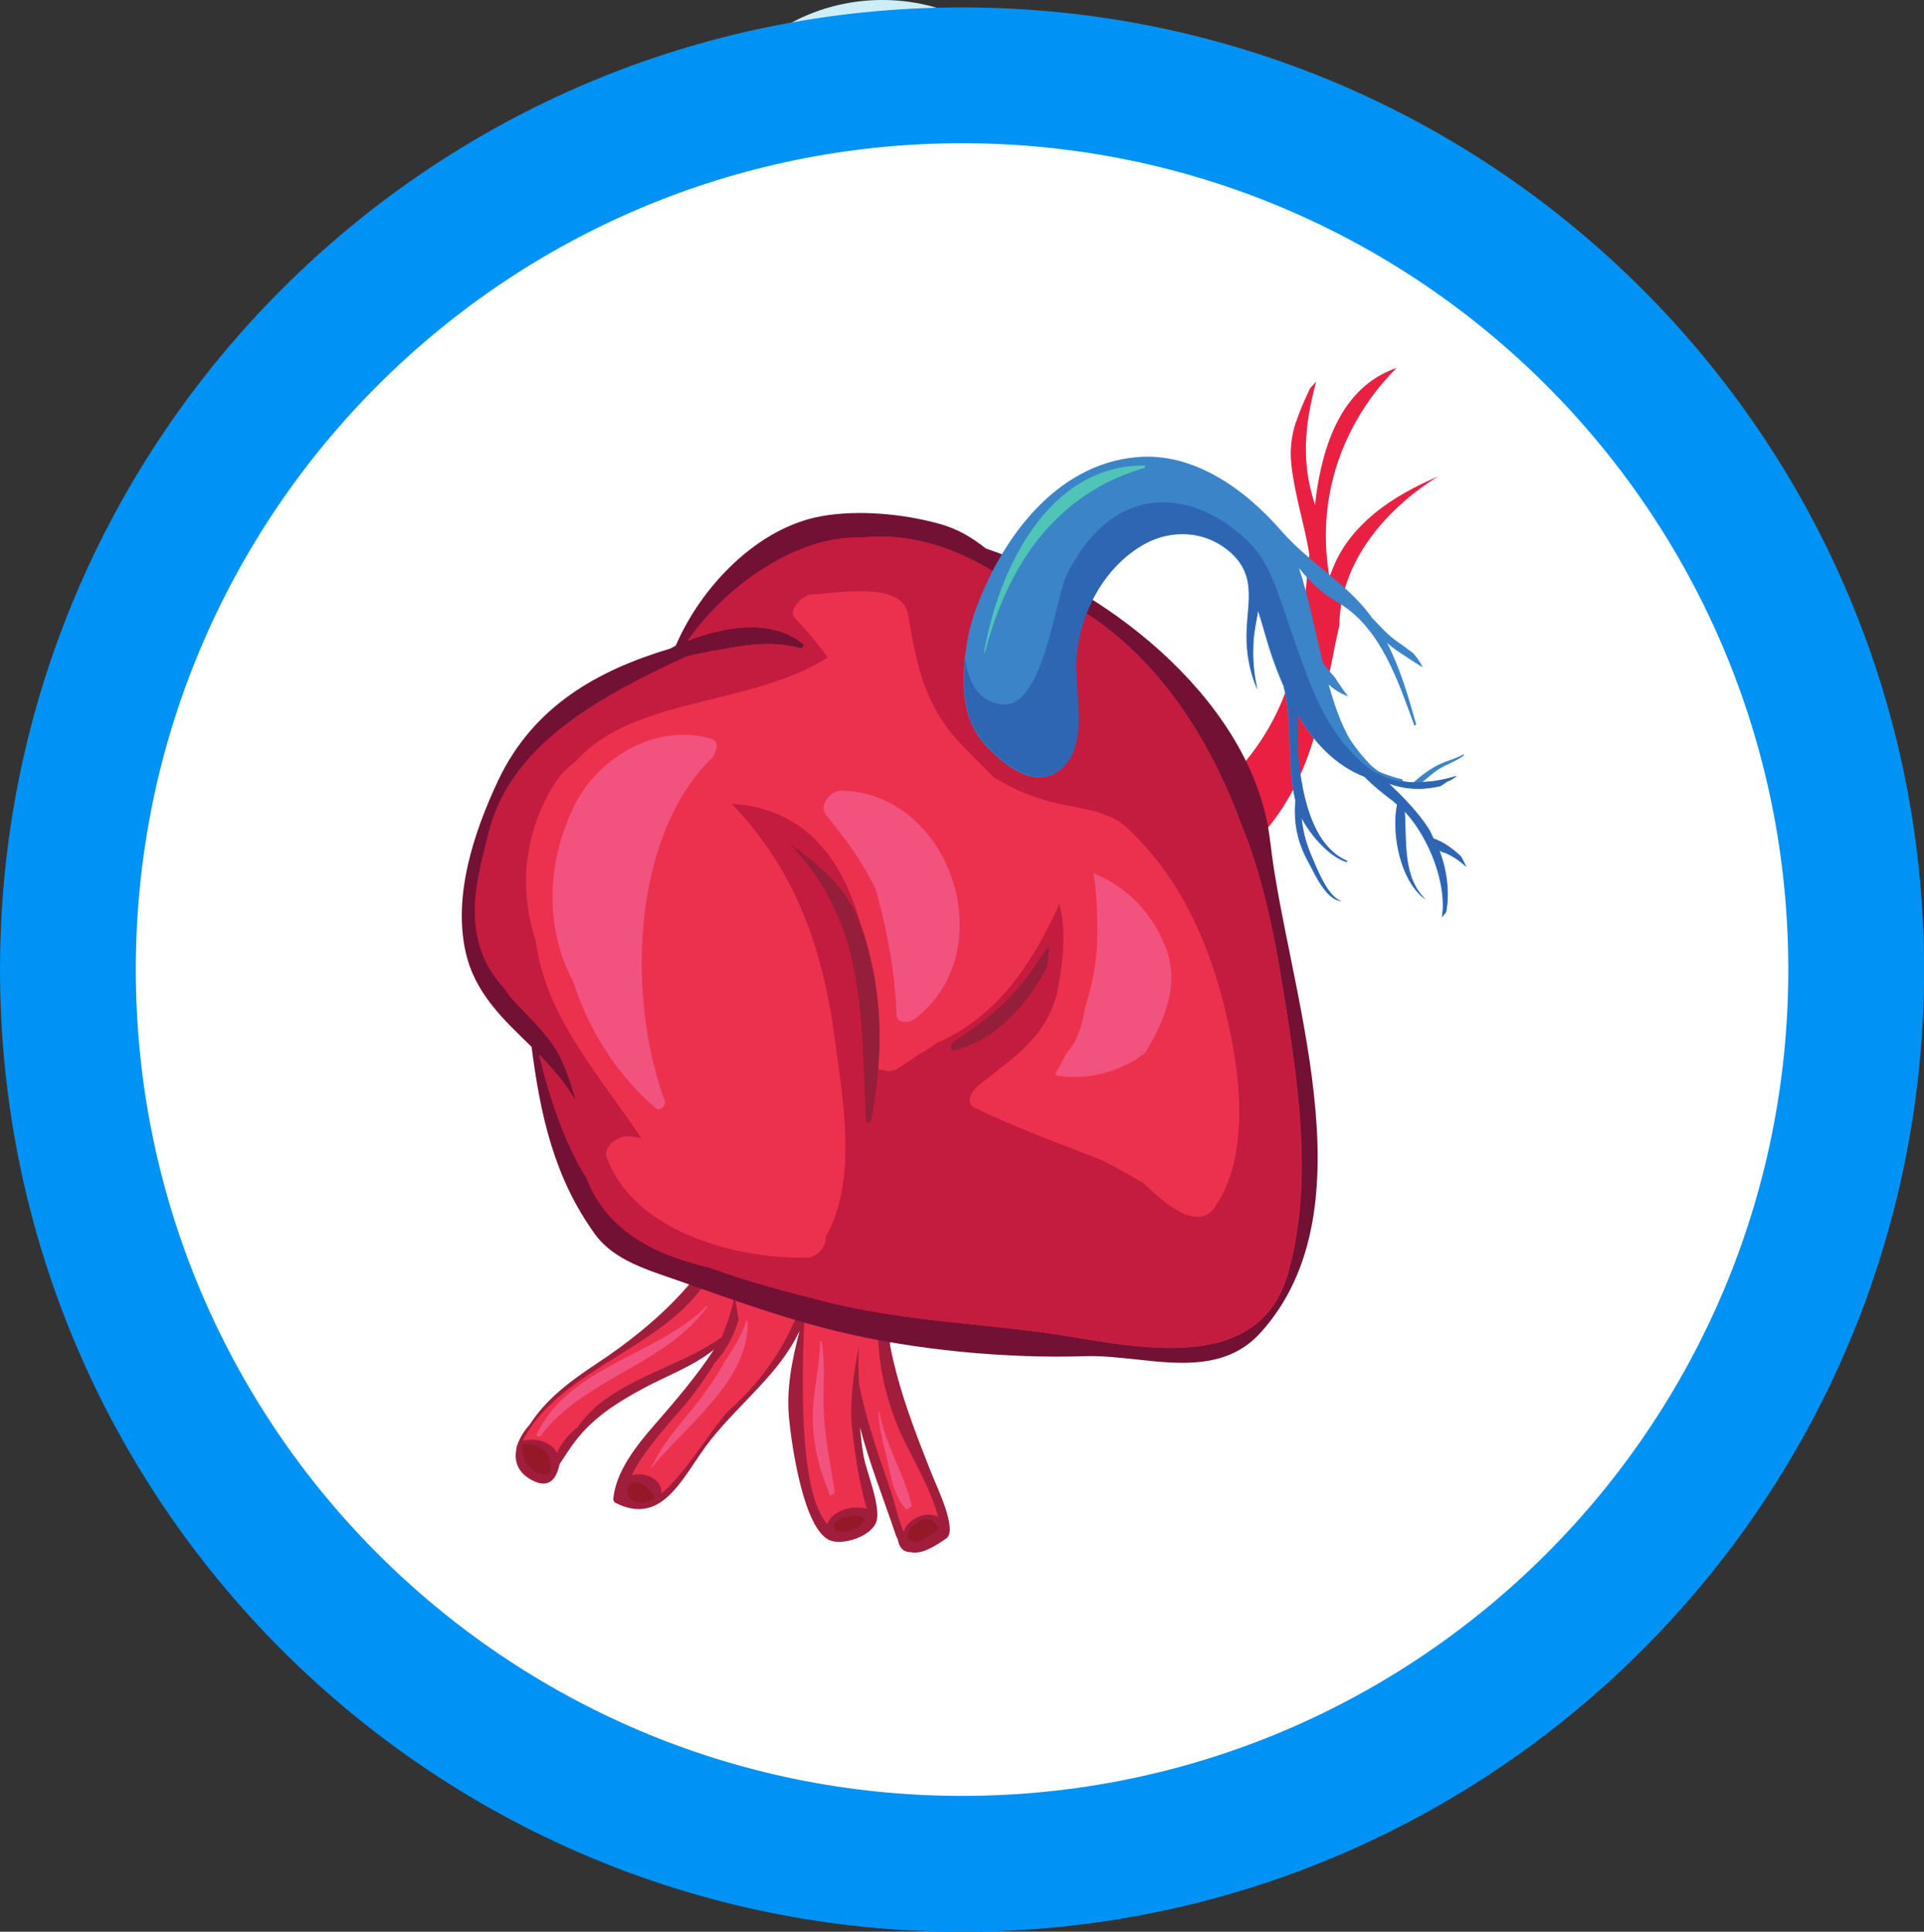 <?xml version="1.0" encoding="UTF-8" standalone="no"?>
<svg
   xmlns:dc="http://purl.org/dc/elements/1.1/"
   xmlns:cc="http://creativecommons.org/ns#"
   xmlns:rdf="http://www.w3.org/1999/02/22-rdf-syntax-ns#"
   xmlns:svg="http://www.w3.org/2000/svg"
   xmlns="http://www.w3.org/2000/svg"
   xmlns:sodipodi="http://sodipodi.sourceforge.net/DTD/sodipodi-0.dtd"
   xmlns:inkscape="http://www.inkscape.org/namespaces/inkscape"
   id="svg5000"
   version="1.1"
   viewBox="0 0 19.99 20.067"
   height="20.067mm"
   width="19.99mm"
   sodipodi:docname="heart.svg"
   inkscape:version="0.92.3 (2405546, 2018-03-11)">
  <rect x="0" y="0" width="19.99" height="20.067" fill="#333333" stroke="none"/>
  <sodipodi:namedview
     pagecolor="#ffffff"
     bordercolor="#666666"
     borderopacity="1"
     objecttolerance="10"
     gridtolerance="10"
     guidetolerance="10"
     inkscape:pageopacity="0"
     inkscape:pageshadow="2"
     inkscape:window-width="1366"
     inkscape:window-height="662"
     id="namedview44"
     showgrid="false"
     inkscape:zoom="3.1115958"
     inkscape:cx="0.33672599"
     inkscape:cy="37.922664"
     inkscape:window-x="0"
     inkscape:window-y="27"
     inkscape:window-maximized="1"
     inkscape:current-layer="layer1" />
  <defs
     id="defs4994" />
  <g
     transform="translate(-126.832,-178.865)"
     id="layer1">
    <path
       id="path492"
       style="fill:#cceef7;fill-opacity:1;fill-rule:nonzero;stroke:none;stroke-width:0.035"
       d="m 135.999,182.881 c 1.109,0 2.008,-0.899 2.008,-2.008 0,-1.109 -0.899,-2.008 -2.008,-2.008 -1.109,0 -2.008,0.899 -2.008,2.008 0,1.109 0.899,2.008 2.008,2.008" />
    <path
       id="path534"
       style="fill:#cceef7;fill-opacity:1;fill-rule:nonzero;stroke:none;stroke-width:0.035"
       d="m 131.558,186.954 c 0.905,0 1.637,-0.734 1.637,-1.638 0,-0.906 -0.733,-1.638 -1.637,-1.638 -0.905,0 -1.638,0.733 -1.638,1.638 0,0.905 0.733,1.638 1.638,1.638" />
    <path
       id="path536"
       style="fill:#cceef7;fill-opacity:1;fill-rule:nonzero;stroke:none;stroke-width:0.035"
       d="m 135.999,187.298 c 1.095,0 1.983,-0.888 1.983,-1.982 0,-1.095 -0.888,-1.984 -1.983,-1.984 -1.095,0 -1.983,0.889 -1.983,1.984 0,1.095 0.888,1.982 1.983,1.982" />
    <path
       id="path538"
       style="fill:#cceef7;fill-opacity:1;fill-rule:nonzero;stroke:none;stroke-width:0.035"
       d="m 140.441,187.618 c 1.272,0 2.302,-1.031 2.302,-2.303 0,-1.273 -1.031,-2.304 -2.302,-2.304 -1.272,0 -2.303,1.031 -2.303,2.304 0,1.272 1.031,2.303 2.303,2.303" />
    <path
       id="path576"
       style="fill:#cceef7;fill-opacity:1;fill-rule:nonzero;stroke:none;stroke-width:0.035"
       d="m 131.558,191.334 c 0.87,0 1.577,-0.706 1.577,-1.577 0,-0.871 -0.706,-1.577 -1.577,-1.577 -0.871,0 -1.576,0.706 -1.576,1.577 0,0.871 0.706,1.577 1.576,1.577" />
    <path
       id="path578"
       style="fill:#cceef7;fill-opacity:1;fill-rule:nonzero;stroke:none;stroke-width:0.035"
       d="m 135.999,191.678 c 1.061,0 1.921,-0.86 1.921,-1.921 0,-1.061 -0.86,-1.922 -1.921,-1.922 -1.062,0 -1.922,0.861 -1.922,1.922 0,1.061 0.86,1.921 1.922,1.921" />
    <path
       id="path580"
       style="fill:#cceef7;fill-opacity:1;fill-rule:nonzero;stroke:none;stroke-width:0.035"
       d="m 140.441,191.999 c 1.238,0 2.241,-1.004 2.241,-2.242 0,-1.239 -1.004,-2.242 -2.241,-2.242 -1.239,0 -2.242,1.003 -2.242,2.242 0,1.238 1.003,2.242 2.242,2.242" />
    <path
       id="path620"
       style="fill:#cceef7;fill-opacity:1;fill-rule:nonzero;stroke:none;stroke-width:0.035"
       d="m 131.558,195.676 c 0.816,0 1.478,-0.661 1.478,-1.479 0,-0.816 -0.662,-1.477 -1.478,-1.477 -0.816,0 -1.478,0.661 -1.478,1.477 0,0.817 0.661,1.479 1.478,1.479" />
    <path
       id="path622"
       style="fill:#cceef7;fill-opacity:1;fill-rule:nonzero;stroke:none;stroke-width:0.035"
       d="m 135.999,196.021 c 1.007,0 1.822,-0.816 1.822,-1.824 0,-1.006 -0.816,-1.822 -1.822,-1.822 -1.007,0 -1.823,0.816 -1.823,1.822 0,1.008 0.816,1.824 1.823,1.824" />
    <path
       id="path624"
       style="fill:#cceef7;fill-opacity:1;fill-rule:nonzero;stroke:none;stroke-width:0.035"
       d="m 140.441,196.329 c 1.176,0 2.13,-0.954 2.13,-2.131 0,-1.175 -0.954,-2.13 -2.13,-2.13 -1.177,0 -2.131,0.955 -2.131,2.13 0,1.178 0.954,2.131 2.131,2.131" />
    <path
       id="path1008"
       style="fill:#0092f4;fill-opacity:1;fill-rule:nonzero;stroke:none;stroke-width:0.035"
       d="m 146.823,188.937 c 0,5.521 -4.475,9.996 -9.996,9.996 -5.52,0 -9.995,-4.475 -9.995,-9.996 0,-5.52 4.475,-9.995 9.995,-9.995 5.521,0 9.996,4.475 9.996,9.995" />
    <path
       id="path1010"
       style="fill:#ffffff;fill-opacity:1;fill-rule:nonzero;stroke:none;stroke-width:0.035"
       d="m 145.412,188.937 c 0,4.741 -3.843,8.584 -8.585,8.584 -4.74,0 -8.584,-3.843 -8.584,-8.584 0,-4.741 3.843,-8.584 8.584,-8.584 4.741,0 8.585,3.843 8.585,8.584" />
    <path
       id="path1012"
       style="fill:#e92042;fill-opacity:1;fill-rule:nonzero;stroke:none;stroke-width:0.035"
       d="m 140.658,184.818 -0.013,0.044 c -0.237,-1.379 0.723,-2.184 0.695,-2.174 -0.495,0.172 -0.728,0.655 -0.822,1.245 -0.01,0.06 -0.016,0.12 -0.024,0.181 l -0.004,-0.021 c -0.144,-0.435 -0.099,-0.835 0.017,-1.264 l -0.064,0.07 c -0.045,0.096 -0.086,0.188 -0.12,0.279 l -0.021,0.06 -0.007,0.014 c -0.043,0.136 -0.065,0.277 -0.045,0.451 0.037,0.319 0.136,0.611 0.186,0.921 -0.043,0.43 -0.082,0.857 -0.201,1.282 -0.226,0.81 -0.988,1.582 -1.847,1.68 -0.191,-0.008 -0.37,-0.032 -0.506,-0.06 -0.116,-0.024 -0.283,0.153 -0.267,0.28 -0.045,0.035 -0.085,0.079 -0.114,0.131 -0.084,0.153 -0.018,0.253 0.109,0.318 l 0.03,0.061 c 0.232,0.211 0.54,0.162 0.86,0.013 0.699,-0.142 1.322,-0.509 1.701,-1.143 0.339,-0.565 0.406,-1.204 0.546,-1.823 0.016,-0.994 1.042,-1.555 1.029,-1.549 -0.466,0.196 -0.94,0.501 -1.116,1.007" />
    <path
       id="path1014"
       style="fill:#a01e3b;fill-opacity:1;fill-rule:nonzero;stroke:none;stroke-width:0.035"
       d="m 136.523,194.203 c -0.177,-0.446 -0.347,-0.876 -0.441,-1.35 l -0.004,-0.037 0.008,-0.025 c -0.039,-0.326 -0.038,-0.701 0.032,-1.026 0.03,-0.139 0.131,-0.333 0.16,-0.501 l 0.046,-0.062 c 0.02,-0.062 0.023,-0.125 -0.009,-0.189 -0.136,-0.274 -0.535,-0.364 -0.809,-0.366 -0.3,-0.001 -0.628,-0.007 -0.872,0.19 -0.135,0.108 -0.16,0.296 -0.173,0.473 -0.143,0.73 -0.847,1.336 -1.425,1.717 -0.283,0.187 -0.528,0.37 -0.701,0.638 -0.059,0.064 -0.105,0.14 -0.13,0.216 l -0.002,0.004 -0.002,0.008 -0.005,0.031 c -0.023,0.119 0.014,0.237 0.16,0.316 0.185,0.1 0.258,-0.018 0.29,-0.165 0.052,-0.08 0.103,-0.16 0.161,-0.237 0.182,-0.238 0.415,-0.389 0.673,-0.531 0.267,-0.148 0.539,-0.238 0.769,-0.421 -0.182,0.279 -0.404,0.536 -0.619,0.783 -0.185,0.212 -0.404,0.486 -0.427,0.776 l 0.014,0.027 c 0.514,0.27 0.72,-0.301 0.998,-0.648 0.316,-0.397 0.714,-0.688 0.924,-1.133 -0.076,0.298 -0.141,0.598 -0.108,0.92 0.024,0.243 0.146,1.144 0.425,1.256 0.136,0.054 0.426,-0.041 0.48,-0.191 0.054,-0.152 -0.101,-0.523 -0.13,-0.677 -0.019,-0.101 -0.029,-0.204 -0.039,-0.307 0.099,0.378 0.245,0.741 0.374,1.125 l 0.019,0.041 c 0.013,0.074 0.049,0.131 0.131,0.131 0.112,0.028 0.251,-0.058 0.372,-0.142 0.123,-0.086 -0.101,-0.544 -0.141,-0.647" />
    <path
       id="path1016"
       style="fill:#951829;fill-opacity:1;fill-rule:nonzero;stroke:none;stroke-width:0.035"
       d="m 132.485,194.185 c -0.012,0 -0.024,-0.002 -0.039,-0.008 -0.149,-0.055 -0.197,-0.178 -0.183,-0.305 0.013,-0.006 0.028,-0.008 0.045,-0.008 0.064,0 0.143,0.039 0.169,0.059 0.073,0.055 0.073,0.136 0.076,0.216 l -0.019,0.03 c -0.014,0.009 -0.03,0.016 -0.05,0.016" />
    <path
       id="path1018"
       style="fill:#951829;fill-opacity:1;fill-rule:nonzero;stroke:none;stroke-width:0.035"
       d="m 133.5,194.478 c -0.007,0 -0.014,-3.4e-4 -0.021,-0.002 -0.107,-0.015 -0.138,-0.075 -0.125,-0.162 l 0.054,-0.047 c 0.01,-0.002 0.02,-0.003 0.03,-0.003 0.035,0 0.067,0.013 0.095,0.04 0.049,0.044 0.079,0.069 0.101,0.127 -0.046,0.029 -0.091,0.047 -0.134,0.047" />
    <path
       id="path1020"
       style="fill:#951829;fill-opacity:1;fill-rule:nonzero;stroke:none;stroke-width:0.035"
       d="m 135.598,194.776 c -0.035,0 -0.066,-0.009 -0.096,-0.024 -0.045,-0.108 0.143,-0.141 0.202,-0.143 0.002,0 0.004,0 0.006,0 0.04,0 0.075,0.013 0.106,0.033 -0.019,0.048 -0.048,0.086 -0.094,0.1 l -0.008,-7.1e-4 -0.039,0.021 c -0.027,0.009 -0.053,0.013 -0.077,0.013" />
    <path
       id="path1022"
       style="fill:#ec314f;fill-opacity:1;fill-rule:nonzero;stroke:none;stroke-width:0.035"
       d="m 136.066,194.294 v -0.006 c -0.122,-0.346 -0.235,-0.683 -0.309,-1.044 -0.005,-0.128 -0.009,-0.257 -0.002,-0.386 -0.051,0.248 -0.085,0.496 -0.078,0.749 0.012,0.143 0.029,0.285 0.052,0.429 0.024,0.169 0.063,0.338 0.108,0.503 -0.076,-0.026 -0.187,-0.012 -0.25,0.013 -0.063,0.024 -0.14,0.075 -0.158,0.145 -0.314,-0.331 -0.268,-1.668 -0.227,-2.373 l -0.019,0.021 c -0.158,0.464 -0.409,0.839 -0.771,1.167 -0.148,0.132 -0.446,0.652 -0.709,0.869 0.017,-0.15 -0.173,-0.231 -0.308,-0.19 0.136,-0.291 0.542,-0.708 0.602,-0.791 0.097,-0.13 0.185,-0.253 0.263,-0.379 0.115,-0.126 0.201,-0.284 0.247,-0.453 l -0.003,-0.006 c -0.012,-0.078 -0.024,-0.156 -0.04,-0.234 -0.028,0.147 -0.077,0.293 -0.136,0.431 -0.364,0.254 -0.805,0.367 -1.175,0.619 -0.141,0.095 -0.24,0.201 -0.323,0.316 -0.079,0.063 -0.137,0.129 -0.189,0.217 l -0.02,0.05 c -0.059,-0.125 -0.246,-0.166 -0.353,-0.127 l 0.003,-0.021 c 0.332,-0.611 1.134,-0.866 1.637,-1.33 0.318,-0.294 0.58,-0.767 0.602,-1.215 0.052,-0.202 0.135,-0.395 0.383,-0.471 0.23,-0.072 0.522,-0.051 0.761,-0.031 0.144,0.011 0.742,0.247 0.503,0.527 -0.023,0.216 -0.103,0.423 -0.17,0.631 -0.068,0.674 -0.079,1.266 0.256,1.941 0.123,0.248 0.261,0.486 0.337,0.755 -0.101,-0.037 -0.196,-0.021 -0.283,0.049 -0.045,0.036 -0.068,0.072 -0.075,0.111 -0.068,-0.156 -0.093,-0.325 -0.156,-0.484" />
    <path
       id="path1024"
       style="fill:#951829;fill-opacity:1;fill-rule:nonzero;stroke:none;stroke-width:0.035"
       d="m 136.345,194.883 c -0.029,0 -0.053,-0.012 -0.074,-0.032 -0.013,-0.032 -0.007,-0.069 0.017,-0.114 0.034,-0.025 0.066,-0.049 0.099,-0.073 0.026,-0.011 0.05,-0.015 0.072,-0.015 0.057,0 0.098,0.034 0.126,0.097 -0.054,0.043 -0.108,0.086 -0.174,0.118 -0.025,0.013 -0.048,0.019 -0.067,0.019" />
    <path
       id="path1026"
       style="fill:#f2527e;fill-opacity:1;fill-rule:nonzero;stroke:none;stroke-width:0.035"
       d="m 133.594,194.122 c 0.105,-0.242 0.291,-0.446 0.464,-0.661 0.118,-0.149 0.224,-0.306 0.316,-0.471 0.09,-0.132 0.17,-0.267 0.214,-0.407 l 0.012,-7.1e-4 c 0.028,0.613 -0.646,1.092 -1.006,1.54" />
    <path
       id="path1028"
       style="fill:#f2527e;fill-opacity:1;fill-rule:nonzero;stroke:none;stroke-width:0.035"
       d="m 132.442,193.789 -0.04,-0.009 c 0.328,-0.722 1.257,-0.83 1.773,-1.348 l 0.008,0.004 c -0.433,0.609 -1.289,0.746 -1.741,1.353" />
    <path
       id="path1030"
       style="fill:#f2527e;fill-opacity:1;fill-rule:nonzero;stroke:none;stroke-width:0.035"
       d="m 135.458,194.403 c -0.114,-0.269 -0.181,-0.528 -0.181,-0.823 0,-0.264 0.075,-0.524 0.076,-0.782 l 0.013,-0.004 c 0.049,0.233 0.011,0.506 0.025,0.748 0.016,0.279 0.071,0.554 0.116,0.83 l -0.05,0.031" />
    <path
       id="path1032"
       style="fill:#f2527e;fill-opacity:1;fill-rule:nonzero;stroke:none;stroke-width:0.035"
       d="m 136.252,194.549 c -0.109,-0.114 -0.15,-0.269 -0.18,-0.419 -0.04,-0.202 -0.109,-0.394 -0.112,-0.606 h 0.007 c 0.058,0.34 0.258,0.648 0.34,0.985 l -0.055,0.041" />
    <path
       id="path1034"
       style="fill:#731135;fill-opacity:1;fill-rule:nonzero;stroke:none;stroke-width:0.035"
       d="m 140.029,187.609 c -0.155,-1.394 -1.607,-2.594 -2.954,-3.046 -0.138,-0.108 -0.282,-0.202 -0.489,-0.258 -0.373,-0.103 -0.837,-0.146 -1.218,-0.078 -0.666,0.118 -1.251,0.73 -1.515,1.345 l -0.056,0.03 c -0.757,0.226 -1.425,0.6 -1.79,1.372 -0.251,0.534 -0.471,1.195 -0.336,1.786 0.097,0.427 0.394,0.697 0.684,0.98 0.09,0.7 0.232,1.359 0.661,1.949 0.204,0.278 0.567,0.374 0.876,0.484 0.546,0.193 1.08,0.387 1.644,0.523 0.799,0.194 1.754,0.284 2.578,0.257 0.165,-0.005 0.342,0.015 0.523,0.034 0.466,0.051 0.951,0.102 1.294,-0.28 1.174,-1.302 0.265,-3.606 0.099,-5.097" />
    <path
       id="path1036"
       style="fill:#ec314f;fill-opacity:1;fill-rule:nonzero;stroke:none;stroke-width:0.035"
       d="m 137.75,192.718 c -0.799,-0.111 -1.576,-0.136 -2.364,-0.338 -0.335,-0.084 -0.773,-0.197 -1.187,-0.349 -0.564,-0.132 -1.058,-0.377 -1.271,-0.925 -0.239,-0.383 -0.385,-0.847 -0.495,-1.284 0.145,0.147 0.282,0.305 0.386,0.49 -0.063,-0.225 -0.133,-0.453 -0.27,-0.635 -0.127,-0.167 -0.277,-0.303 -0.415,-0.458 l -0.057,-0.081 c -0.066,-0.074 -0.127,-0.154 -0.179,-0.249 -0.236,-0.454 -0.102,-0.92 0.016,-1.386 0.233,-0.921 1.198,-1.423 2.053,-1.818 0.092,-0.023 0.185,-0.042 0.264,-0.056 0.316,-0.055 0.61,-0.121 0.929,-0.024 l 0.03,-0.04 c -0.315,-0.27 -0.802,-0.206 -1.213,-0.043 0.385,-0.553 1.088,-1.056 1.721,-1.071 l 0.076,0.001 c 0.504,-0.059 1.007,0.104 1.462,0.404 1.271,0.313 2.07,1.412 2.497,2.584 0.26,0.629 0.379,1.361 0.478,2.004 0.133,0.871 0.244,1.78 0.005,2.642 -0.311,1.12 -1.698,0.741 -2.465,0.633" />
    <path
       id="path1038"
       style="fill:#c31c3e;fill-opacity:1;fill-rule:nonzero;stroke:none;stroke-width:0.035"
       d="m 139.456,191.404 c -0.183,0.263 -0.522,-0.035 -0.743,-0.249 -0.149,-0.085 -0.296,-0.17 -0.448,-0.244 -0.442,-0.174 -0.887,-0.333 -1.313,-0.542 -0.093,-0.045 -0.021,-0.173 0.033,-0.218 0.364,-0.291 0.748,-0.522 0.841,-1.028 0.05,-0.271 0.089,-0.588 0.011,-0.865 -0.282,0.627 -0.648,1.168 -1.269,1.441 -0.066,0.046 -0.133,0.088 -0.202,0.127 -0.072,0.052 -0.143,0.101 -0.216,0.144 -0.043,0.025 -0.098,0.03 -0.139,0.01 -0.054,0.003 -0.109,-0.023 -0.105,-0.087 0.004,-0.096 0.009,-0.191 0.012,-0.286 l 0.024,-0.064 c -0.074,-1.058 -0.329,-2.252 -1.509,-2.329 0.655,0.681 0.946,1.481 1.073,2.449 0.085,0.633 0.239,1.465 -0.096,2.054 v 0.021 c -0.003,0.09 -0.099,0.189 -0.19,0.192 -0.746,0.015 -1.796,-0.268 -2.083,-1.038 -0.045,-0.122 0.123,-0.228 0.222,-0.224 0.048,0.002 0.092,0.014 0.137,0.021 -0.347,-0.518 -0.788,-1.034 -0.989,-1.604 -0.054,-0.152 -0.089,-0.3 -0.109,-0.447 -0.16,-0.492 -0.14,-1.021 0.137,-1.535 0.078,-0.147 0.171,-0.25 0.271,-0.321 0.599,-0.684 1.81,-0.571 2.627,-1.087 -0.104,-0.141 -0.211,-0.274 -0.338,-0.403 -0.09,-0.091 0.083,-0.249 0.171,-0.252 0.232,-0.005 0.941,-0.15 1,0.206 0.082,0.494 0.166,0.933 0.526,1.322 0.111,0.121 0.24,0.24 0.36,0.367 0.214,0.135 0.454,0.236 0.748,0.293 0.211,0.041 0.468,0.078 0.633,0.229 0.664,0.609 0.971,1.476 1.12,2.344 0.084,0.499 0.107,1.165 -0.199,1.603 m 0.755,-1.961 c -0.099,-0.643 -0.218,-1.375 -0.478,-2.004 -0.427,-1.172 -1.226,-2.271 -2.497,-2.584 -0.455,-0.301 -0.958,-0.464 -1.462,-0.404 l -0.076,-0.001 c -0.633,0.015 -1.336,0.518 -1.721,1.071 0.411,-0.163 0.898,-0.227 1.213,0.043 l -0.03,0.04 c -0.318,-0.097 -0.613,-0.031 -0.929,0.024 -0.079,0.014 -0.172,0.033 -0.264,0.056 -0.856,0.395 -1.82,0.897 -2.053,1.818 -0.118,0.466 -0.252,0.932 -0.016,1.386 0.052,0.096 0.113,0.175 0.179,0.249 l 0.057,0.081 c 0.139,0.155 0.289,0.291 0.415,0.458 0.137,0.182 0.207,0.41 0.27,0.635 -0.104,-0.185 -0.24,-0.343 -0.386,-0.49 0.11,0.437 0.256,0.901 0.495,1.284 0.213,0.548 0.708,0.794 1.271,0.925 0.413,0.153 0.851,0.265 1.187,0.349 0.788,0.203 1.565,0.227 2.364,0.338 0.768,0.108 2.155,0.488 2.465,-0.633 0.239,-0.863 0.127,-1.771 -0.005,-2.642" />
    <path
       id="path1040"
       style="fill:#951e3a;fill-opacity:1;fill-rule:nonzero;stroke:none;stroke-width:0.035"
       d="m 135.838,188.666 c -0.14,-0.511 -0.389,-0.737 -0.802,-1.039 h -0.003 c 0.808,0.836 0.739,1.793 0.798,2.886 0.001,0.037 0.05,0.003 0.055,-0.018 0.115,-0.644 0.127,-1.197 -0.048,-1.828" />
    <path
       id="path1042"
       style="fill:#951e3a;fill-opacity:1;fill-rule:nonzero;stroke:none;stroke-width:0.035"
       d="m 137.737,188.686 c -0.053,0.075 -0.107,0.144 -0.144,0.202 -0.224,0.344 -0.514,0.581 -0.854,0.8 -0.032,0.021 -0.045,0.101 0.012,0.087 0.438,-0.111 0.748,-0.471 0.955,-0.857 0.011,-0.077 0.021,-0.155 0.031,-0.232" />
    <path
       id="path1044"
       style="fill:#f2527e;fill-opacity:1;fill-rule:nonzero;stroke:none;stroke-width:0.035"
       d="m 133.676,190.389 c -0.009,0 -0.018,-0.003 -0.027,-0.01 -0.391,-0.328 -0.695,-0.799 -0.859,-1.31 -0.295,-0.556 -0.283,-1.209 -0.006,-1.805 0.206,-0.443 0.673,-0.766 1.149,-0.766 0.098,0 0.197,0.014 0.294,0.043 0.086,0.027 0.046,0.152 0.003,0.196 -0.847,0.832 -0.881,2.505 -0.492,3.563 0.014,0.035 -0.023,0.089 -0.062,0.089" />
    <path
       id="path1046"
       style="fill:#f2527e;fill-opacity:1;fill-rule:nonzero;stroke:none;stroke-width:0.035"
       d="m 136.235,189.481 c -0.046,0 -0.087,-0.021 -0.088,-0.076 -0.015,-0.442 -0.099,-0.881 -0.218,-1.309 -0.141,-0.282 -0.305,-0.513 -0.511,-0.758 -0.087,-0.104 0.04,-0.26 0.157,-0.26 0.001,0 0.002,0 0.003,0 1.136,0.028 1.68,1.667 0.759,2.37 -0.025,0.019 -0.065,0.033 -0.103,0.033" />
    <path
       id="path1048"
       style="fill:#f2527e;fill-opacity:1;fill-rule:nonzero;stroke:none;stroke-width:0.035"
       d="m 137.992,190.053 c -0.058,0 -0.115,-0.004 -0.17,-0.013 l -0.027,-0.015 c 0.041,-0.072 0.079,-0.143 0.115,-0.216 0.108,-0.111 0.169,-0.293 0.198,-0.487 0.08,-0.247 0.128,-0.504 0.125,-0.773 -0.001,-0.188 -0.004,-0.404 -0.039,-0.61 0.341,0.135 0.612,0.407 0.75,0.77 0.145,0.372 -0.006,0.758 -0.216,1.094 -0.206,0.163 -0.478,0.25 -0.737,0.25" />
    <path
       id="path1050"
       style="fill:#3b84c8;fill-opacity:1;fill-rule:nonzero;stroke:none;stroke-width:0.035"
       d="m 141.833,187.721 c 0.083,0.03 0.163,0.087 0.233,0.15 -0.018,-0.037 -0.035,-0.072 -0.055,-0.107 -0.083,-0.08 -0.178,-0.149 -0.287,-0.188 -0.016,-0.034 -0.03,-0.071 -0.05,-0.101 -0.115,-0.178 -0.262,-0.325 -0.411,-0.468 0.163,0.059 0.341,0.072 0.535,0.025 l 0.072,-0.048 c 0.038,-0.012 0.067,-0.033 0.094,-0.057 -0.134,0.042 -0.249,0.06 -0.356,0.064 0.049,-0.037 0.095,-0.082 0.142,-0.115 0.09,-0.066 0.201,-0.095 0.291,-0.162 l -0.003,-0.013 c -0.097,0.055 -0.205,0.073 -0.302,0.131 -0.074,0.043 -0.152,0.099 -0.216,0.161 -0.038,-0.003 -0.073,-0.006 -0.109,-0.012 l -0.011,-0.021 c -0.084,-0.018 -0.16,-0.046 -0.234,-0.076 -0.032,-0.019 -0.063,-0.045 -0.092,-0.07 -0.081,-0.084 -0.155,-0.174 -0.22,-0.274 -0.092,-0.162 -0.16,-0.357 -0.218,-0.566 0.055,0.056 0.129,0.096 0.204,0.127 -0.049,-0.062 -0.094,-0.127 -0.135,-0.194 -0.044,-0.049 -0.085,-0.1 -0.128,-0.155 -0.082,-0.335 -0.15,-0.686 -0.249,-0.988 0.108,0.143 0.241,0.266 0.4,0.357 0.45,0.258 0.631,0.824 0.799,1.282 l 0.019,-0.012 c -0.083,-0.294 -0.165,-0.58 -0.302,-0.846 0.034,0.028 0.065,0.054 0.102,0.079 0.083,0.055 0.175,0.118 0.269,0.174 -0.026,-0.052 -0.059,-0.101 -0.099,-0.146 -0.054,-0.04 -0.107,-0.082 -0.162,-0.119 -0.104,-0.07 -0.184,-0.165 -0.271,-0.254 l -0.012,-0.019 c -0.253,-0.341 -0.646,-0.557 -0.925,-0.879 -0.374,-0.43 -0.909,-0.821 -1.505,-0.767 -0.85,0.076 -1.412,0.861 -1.677,1.598 -0.026,0.072 -0.045,0.147 -0.065,0.223 -0.089,0.436 -0.097,0.876 0.165,1.163 0.166,0.182 0.48,0.457 0.742,0.291 0.358,-0.227 0.185,-0.815 0.204,-1.156 0.027,-0.484 0.289,-0.987 0.723,-1.221 0.269,-0.145 0.598,-0.131 0.842,0.059 0.355,0.275 0.19,0.598 0.208,0.97 0.008,0.17 0.043,0.331 0.111,0.489 -0.039,-0.16 -0.05,-0.315 -0.043,-0.478 0.005,-0.115 0.031,-0.228 0.05,-0.343 0.048,0.145 0.086,0.293 0.127,0.421 0.04,0.122 0.087,0.244 0.139,0.364 0.098,0.385 0.027,0.793 0.123,1.189 -0.02,0.216 0.017,0.424 0.126,0.622 0.068,0.123 0.185,0.409 0.355,0.424 -0.144,-0.037 -0.259,-0.344 -0.31,-0.458 -0.062,-0.143 -0.095,-0.274 -0.108,-0.409 0.098,0.189 0.298,0.41 0.469,0.459 l 0.006,-0.011 c -0.284,-0.118 -0.409,-0.467 -0.468,-0.783 l 8.5e-4,-0.015 -0.007,-0.018 c -0.018,-0.103 -0.03,-0.203 -0.037,-0.288 -0.011,-0.142 0.001,-0.282 -0.005,-0.418 0.168,0.288 0.391,0.528 0.697,0.648 0.088,0.091 0.192,0.174 0.3,0.255 l 0.037,0.033 c -0.06,0.309 0.034,0.799 0.297,0.988 -0.243,-0.231 -0.197,-0.604 -0.218,-0.917 0.258,0.275 0.444,0.766 0.387,1.101 l 0.043,-0.053 c 0.038,-0.205 0.008,-0.436 -0.071,-0.64 l 0.047,0.021" />
    <path
       id="path1052"
       style="fill:#7dc2de;fill-opacity:1;fill-rule:nonzero;stroke:none;stroke-width:0.035"
       d="m 141.637,186.989 c 0.008,-7.2e-4 0.017,-0.002 0.026,-0.003 0.091,-0.008 0.187,-0.024 0.297,-0.058 -0.12,0.037 -0.224,0.055 -0.322,0.06" />
    <path
       id="path1054"
       style="fill:#560f2a;fill-opacity:1;fill-rule:nonzero;stroke:none;stroke-width:0.035"
       d="m 137.633,186.937 c -0.215,0 -0.437,-0.199 -0.567,-0.342 -0.086,-0.094 -0.143,-0.205 -0.177,-0.326 0.035,0.121 0.091,0.232 0.177,0.326 0.13,0.143 0.351,0.342 0.567,0.342 0.059,0 0.118,-0.015 0.175,-0.051 0.187,-0.119 0.229,-0.336 0.23,-0.566 -1.4e-4,0.23 -0.042,0.447 -0.23,0.566 -0.057,0.036 -0.116,0.051 -0.175,0.051" />
    <path
       id="path1056"
       style="fill:#7dc2de;fill-opacity:1;fill-rule:nonzero;stroke:none;stroke-width:0.035"
       d="m 141.961,186.928 c 0.001,-7.1e-4 0.003,-0.001 0.004,-0.001 -0.001,3.4e-4 -0.003,7.1e-4 -0.004,0.001" />
    <path
       id="path1058"
       style="fill:#560f2a;fill-opacity:1;fill-rule:nonzero;stroke:none;stroke-width:0.035"
       d="m 136.889,186.267 c -1.5e-4,-3.4e-4 -1.5e-4,-7.1e-4 -2.5e-4,-7.1e-4 1e-4,0 1e-4,3.4e-4 2.5e-4,7.1e-4" />
    <path
       id="path1060"
       style="fill:#2f66b4;fill-opacity:1;fill-rule:nonzero;stroke:none;stroke-width:0.035"
       d="m 141.815,188.393 c 0.007,-0.041 0.01,-0.083 0.01,-0.128 4.2e-4,-0.323 -0.17,-0.732 -0.397,-0.973 v 0 0 c 0.021,0.313 -0.025,0.685 0.218,0.917 -0.213,-0.153 -0.315,-0.502 -0.315,-0.794 1.4e-4,-0.069 0.006,-0.135 0.018,-0.194 v 0 0 l -0.037,-0.033 c -0.108,-0.08 -0.212,-0.163 -0.3,-0.255 -0.306,-0.12 -0.528,-0.36 -0.697,-0.648 v 0 0 c 0.001,0.03 0.002,0.06 0.002,0.09 0,0.061 -0.002,0.123 -0.002,0.186 0,0.047 0.001,0.095 0.005,0.142 0.008,0.085 0.019,0.184 0.037,0.288 l 0.007,0.018 -8.4e-4,0.015 v 0 c 0.059,0.316 0.184,0.665 0.468,0.783 l -0.006,0.011 c -0.171,-0.049 -0.371,-0.27 -0.469,-0.459 v 0 0 c 0.013,0.135 0.045,0.267 0.108,0.409 0.05,0.114 0.165,0.421 0.31,0.458 -0.17,-0.015 -0.287,-0.301 -0.355,-0.424 -0.09,-0.164 -0.131,-0.335 -0.131,-0.512 0,-0.036 0.002,-0.073 0.005,-0.11 v 0 0 c -0.009,-0.04 -0.018,-0.08 -0.024,-0.12 -0.055,-0.335 -0.016,-0.676 -0.083,-1.003 -0.005,-0.022 -0.01,-0.044 -0.015,-0.066 -0.052,-0.119 -0.099,-0.242 -0.139,-0.364 -0.041,-0.128 -0.08,-0.275 -0.127,-0.421 -0.019,0.114 -0.045,0.228 -0.05,0.343 -0.001,0.031 -0.002,0.061 -0.002,0.091 0,0.131 0.013,0.257 0.045,0.387 -0.068,-0.158 -0.103,-0.319 -0.111,-0.489 -9.6e-4,-0.021 -0.001,-0.042 -0.001,-0.063 0,-0.15 0.024,-0.292 0.024,-0.427 -1.5e-4,-0.174 -0.041,-0.334 -0.231,-0.481 -0.136,-0.105 -0.297,-0.156 -0.46,-0.156 -0.131,0 -0.262,0.033 -0.382,0.097 -0.434,0.234 -0.696,0.737 -0.723,1.221 -9.5e-4,0.019 -0.001,0.038 -0.001,0.058 0,0.155 0.027,0.347 0.027,0.532 -1.4e-4,0.23 -0.042,0.447 -0.23,0.566 -0.057,0.036 -0.116,0.051 -0.175,0.051 -0.215,0 -0.437,-0.199 -0.567,-0.342 -0.086,-0.094 -0.143,-0.205 -0.177,-0.326 -1.4e-4,-7.1e-4 -2.9e-4,-10e-4 -4.2e-4,-0.002 -1.4e-4,-3.4e-4 -1.4e-4,-7.1e-4 -2.5e-4,-7.1e-4 -0.048,-0.17 -0.051,-0.361 -0.03,-0.558 0.034,0.252 0.141,0.455 0.391,0.476 0.006,3.5e-4 0.013,7.2e-4 0.019,7.2e-4 0.405,0 0.531,-1.119 0.642,-1.342 0.269,-0.543 0.636,-0.759 1.003,-0.759 0.329,0 0.657,0.173 0.916,0.439 0.205,0.212 0.298,0.562 0.393,0.833 0.184,0.521 0.329,1.042 0.747,1.423 0.169,0.154 0.362,0.214 0.56,0.214 0.035,0 0.071,-0.002 0.106,-0.006 0.098,-0.005 0.203,-0.023 0.322,-0.06 5.5e-4,0 0.001,-3.4e-4 0.002,-3.4e-4 10e-4,-7.2e-4 0.003,-0.001 0.004,-0.001 v 0 c -0.027,0.025 -0.056,0.045 -0.094,0.057 l -0.072,0.048 c -0.079,0.019 -0.156,0.028 -0.23,0.028 -0.107,0 -0.208,-0.019 -0.305,-0.053 v 0 0 c 0.149,0.144 0.296,0.29 0.411,0.468 0.019,0.03 0.034,0.067 0.05,0.101 0.108,0.039 0.204,0.108 0.287,0.188 0.02,0.035 0.036,0.07 0.055,0.107 -0.07,-0.063 -0.15,-0.12 -0.233,-0.15 l -0.047,-0.021 v 0 c 0.056,0.145 0.088,0.304 0.087,0.457 0,0.062 -0.005,0.124 -0.016,0.183 l -0.043,0.053" />
    <path
       id="path1062"
       style="fill:#50c4b7;fill-opacity:1;fill-rule:nonzero;stroke:none;stroke-width:0.035"
       d="m 138.732,183.701 c -1.016,-0.013 -1.53,1.091 -1.677,1.948 l 0.009,-7.1e-4 c 0.237,-0.909 0.73,-1.652 1.662,-1.924 l 0.005,-0.023" />
  </g>
</svg>
